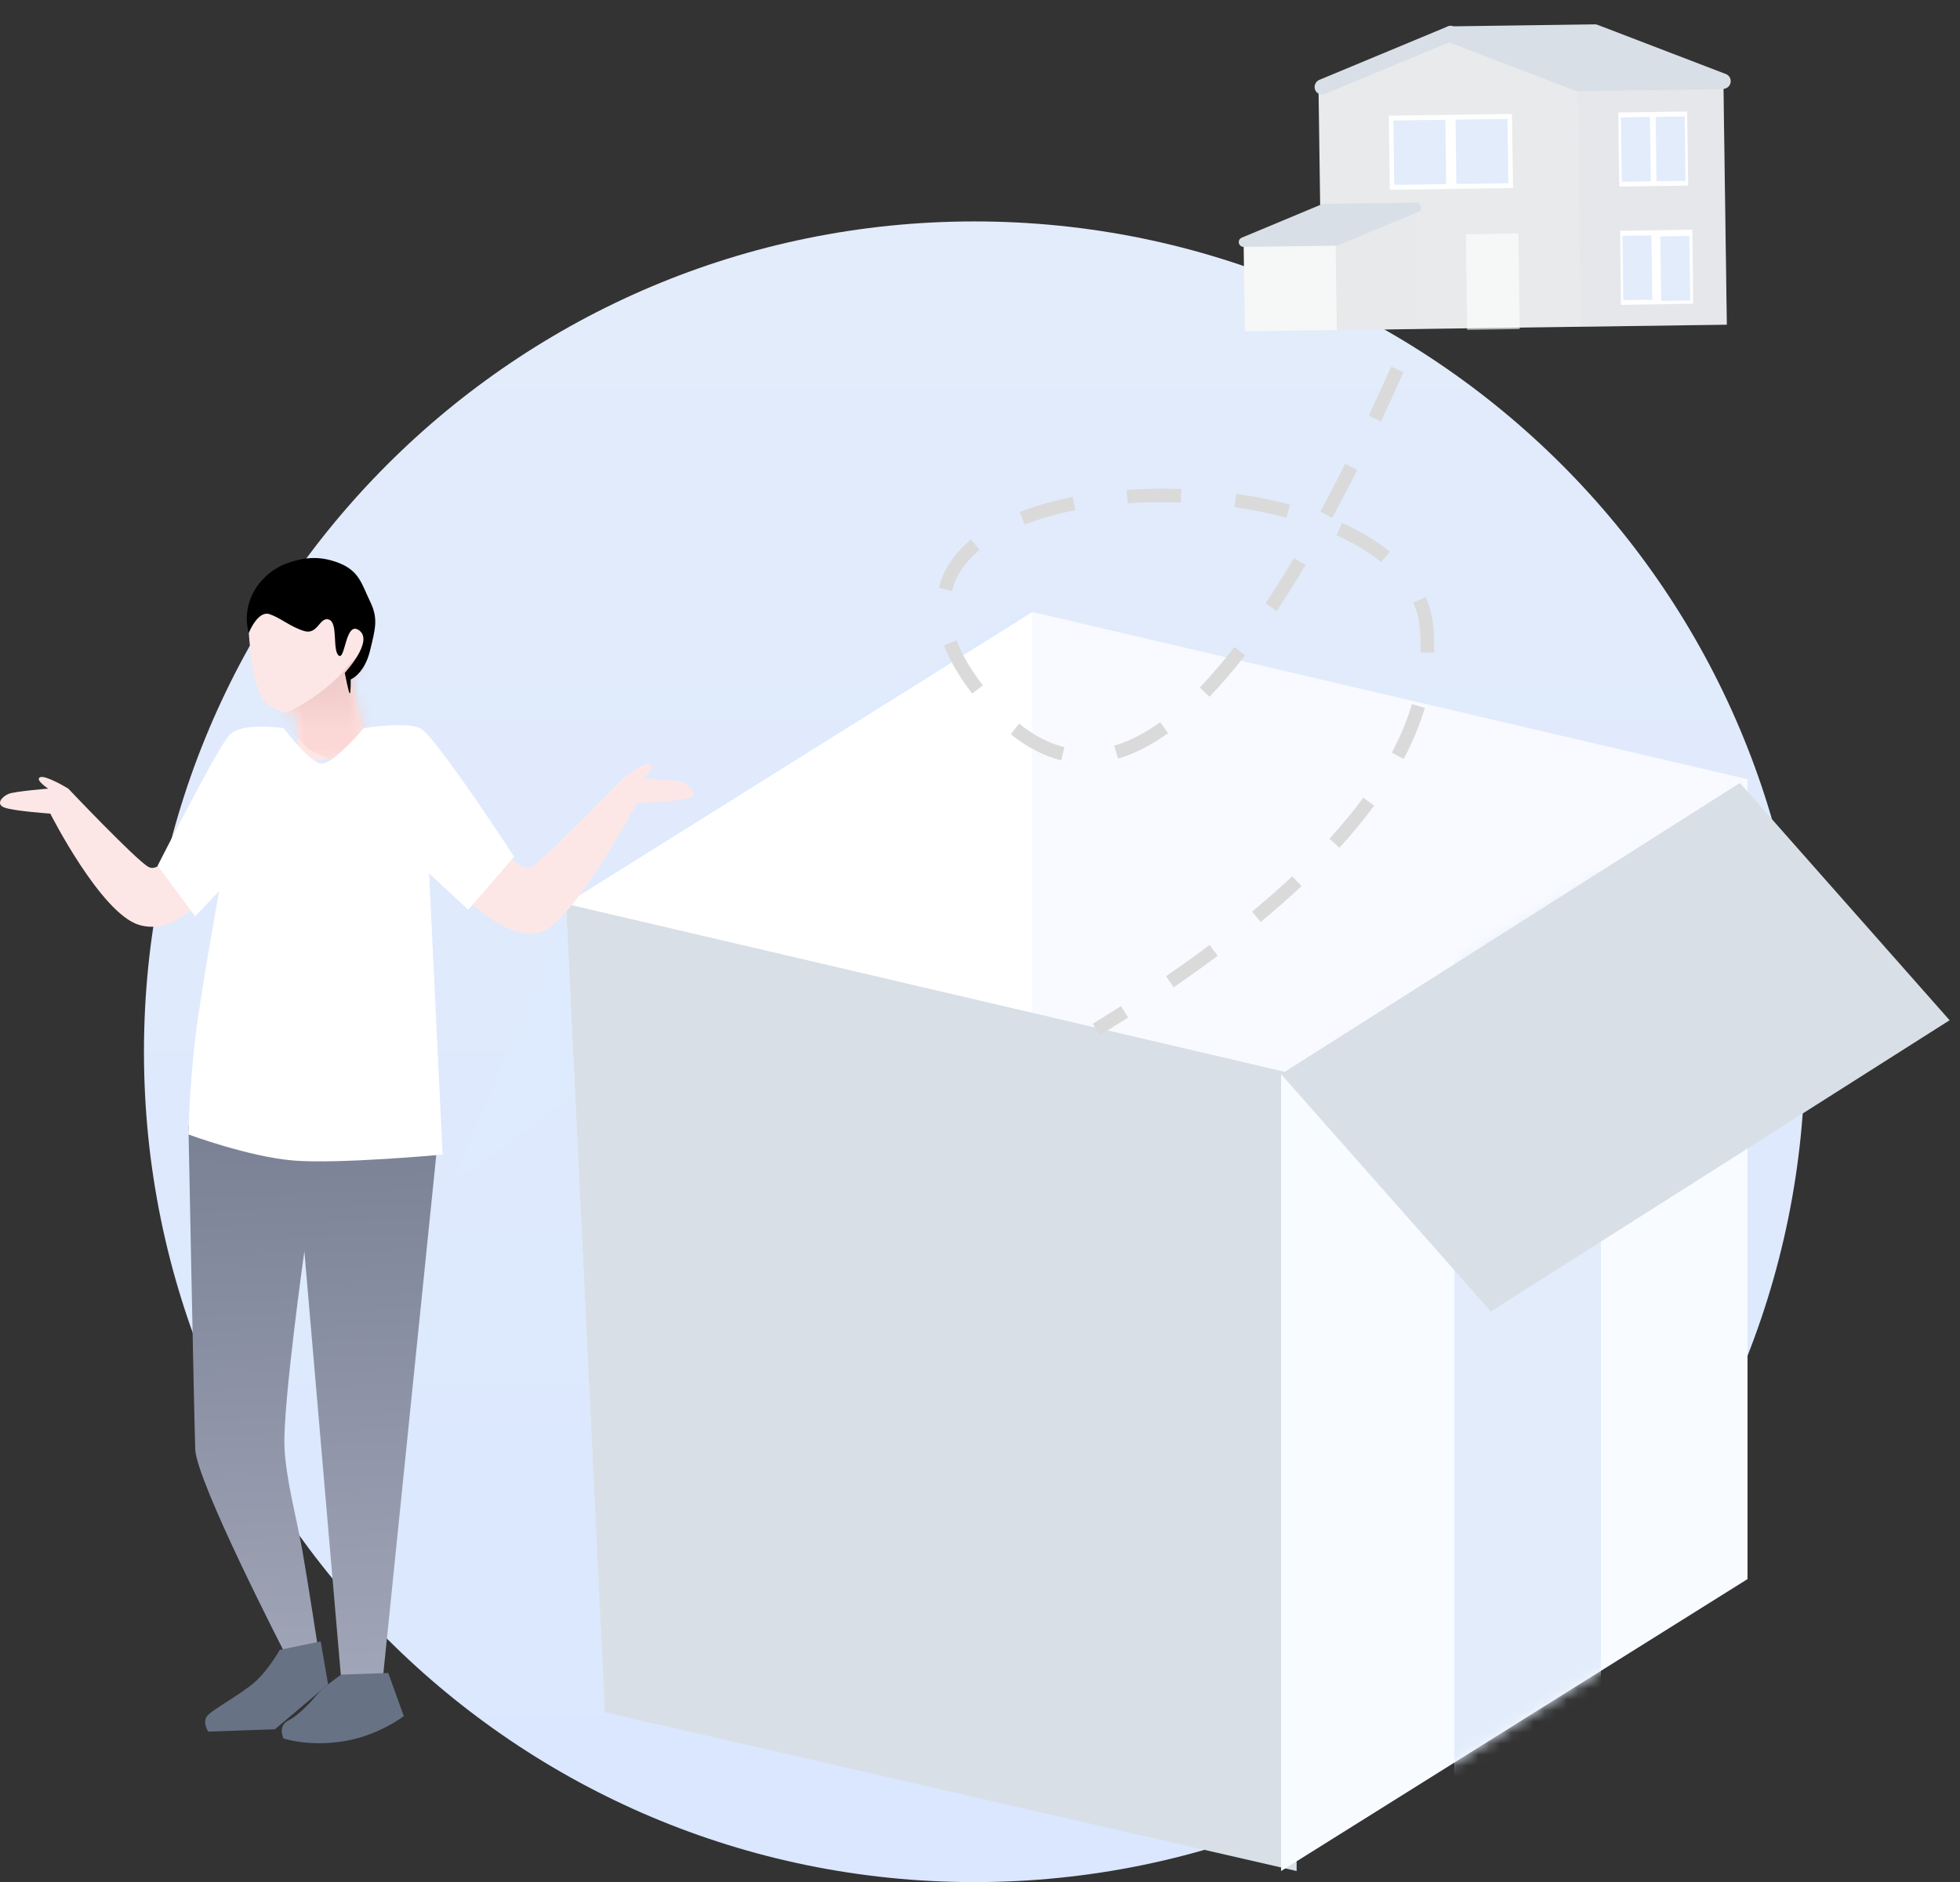 <svg width="177" height="170" viewBox="0 0 177 170" fill="none" xmlns="http://www.w3.org/2000/svg">
<rect x="0" y="0" width="177" height="170" fill="#333333" stroke="none"/>
<path d="M88 170C129.421 170 163 136.421 163 95C163 53.579 129.421 20 88 20C46.579 20 13 53.579 13 95C13 136.421 46.579 170 88 170Z" fill="url(#paint0_linear_1929_33738)"/>
<path d="M82.134 76.57L40.763 106.99L51.794 81.109L93 55L82.134 76.57Z" fill="#DEEAFD"/>
<path d="M51.106 81.644L93.226 55.276V127.188L54.616 154.258L51.106 81.644Z" fill="white"/>
<path d="M93.226 55.276L157.81 70.385V142.324L93.226 127.214V55.276Z" fill="#F8FAFF"/>
<path d="M51.106 81.64L117.094 97.061V169L54.616 154.653L51.106 81.64Z" fill="#D8DFE6"/>
<path d="M115.69 97.088L157.81 70.72V142.632L115.69 169V97.088Z" fill="#F8FBFF"/>
<mask id="mask0_1929_33738" style="mask-type:alpha" maskUnits="userSpaceOnUse" x="115" y="70" width="43" height="100">
<path d="M115.69 97.088L157.81 70.72V142.632L115.69 169V97.088Z" fill="white"/>
</mask>
<g mask="url(#mask0_1929_33738)">
<rect x="131.335" y="64.727" width="13.238" height="110.266" fill="#E2ECFB"/>
</g>
<path d="M134.63 118.456L176.062 92.153L157.122 70.72L115.69 97.023L134.63 118.456Z" fill="#D8DFE6"/>
<path d="M17.017 101.702L39.486 103.473L34.497 152.35C34.497 152.35 34.06 152.838 32.999 152.649C31.939 152.459 30.827 151.869 30.827 151.869L27.485 113.014C27.485 113.014 25.553 126.753 25.688 130.618C25.789 133.531 26.785 137.083 27.318 140.122C27.777 142.737 28.742 148.988 28.742 148.988C28.742 148.988 27.601 149.509 26.995 149.626C26.389 149.744 25.611 149.097 25.611 149.097C25.611 149.097 17.733 133.804 17.631 130.9C17.53 127.995 17.017 101.702 17.017 101.702Z" fill="url(#paint1_linear_1929_33738)"/>
<path d="M25.261 149.025C25.261 149.025 24.26 150.828 23.017 151.926C21.773 153.025 19.32 154.337 18.761 154.933C18.202 155.529 18.812 156.407 18.812 156.407L24.825 156.197L29.63 152.133L28.959 148.259L25.261 149.025Z" fill="#677285"/>
<path d="M35.062 151.112L36.466 155.005C36.466 155.005 34.161 156.791 30.976 157.288C27.791 157.784 25.596 157.021 25.596 157.021C25.596 157.021 25.021 155.862 26.105 155.367C26.603 155.14 27.718 154.194 28.698 152.984C29.14 152.437 30.806 151.261 30.806 151.261L35.062 151.112Z" fill="#677285"/>
<path d="M45.127 76.22C45.127 76.22 46.969 79.022 48.098 78.272C49.227 77.522 56.278 70.297 56.278 70.297C56.278 70.297 58.374 68.682 58.762 69.066C59.15 69.45 58.063 70.297 58.063 70.297C58.063 70.297 60.351 70.521 61.066 70.521C61.781 70.521 63.285 71.663 62.302 72.047C61.319 72.431 57.504 72.526 57.504 72.526C57.504 72.526 51.712 83.479 48.694 84.256C45.676 85.032 41.517 80.64 41.517 80.64L45.127 76.22Z" fill="#FDE7E6"/>
<path d="M15.702 76.421C15.702 76.421 14.495 78.893 13.4 78.3C12.306 77.707 6.166 71.232 6.166 71.232C6.166 71.232 4.122 69.98 3.622 70.205C3.122 70.43 4.354 71.232 4.354 71.232C4.354 71.232 1.346 71.476 0.78 71.704C0.214 71.931 -0.445 72.629 0.411 72.946C1.266 73.263 4.542 73.488 4.542 73.488C4.542 73.488 9.095 82.485 12.544 83.537C15.994 84.59 18.933 80.444 18.933 80.444L15.702 76.421Z" fill="#FDE7E6"/>
<path d="M26.871 68.849V64.428C26.871 64.428 24.579 64.544 23.648 63.01C22.716 61.475 22.465 57.12 22.465 57.12L23.166 55.1L30.07 54.809L33.697 57.899L32.008 60.882L31.686 61.455L33.296 68.233L26.871 68.849Z" fill="#FDE7E6"/>
<mask id="mask1_1929_33738" style="mask-type:alpha" maskUnits="userSpaceOnUse" x="22" y="54" width="12" height="15">
<path d="M26.871 68.849V64.428C26.871 64.428 24.579 64.544 23.648 63.01C22.716 61.475 22.465 57.12 22.465 57.12L23.166 55.1L30.07 54.809L33.697 57.899L32.008 60.882L31.686 61.455L33.296 68.233L26.871 68.849Z" fill="white"/>
</mask>
<g mask="url(#mask1_1929_33738)">
<path d="M31.361 60.228C29.321 62.765 25.792 64.539 25.333 64.539C24.873 64.539 27.899 67.721 27.899 67.721L30.36 68.849L33.853 68.109L35.1 64.539L32.899 60.488C32.899 60.488 33.401 57.691 31.361 60.228Z" fill="url(#paint2_linear_1929_33738)"/>
</g>
<path d="M14.234 78.197L17.627 82.766L19.791 80.481C19.791 80.481 18.145 89.504 17.627 93.831C17.109 98.158 17.012 102.468 17.012 102.468C17.012 102.468 22.445 104.484 26.494 104.824C30.543 105.163 39.97 104.289 39.97 104.289L38.753 78.892L42.284 82.17L46.429 77.383C46.429 77.383 39.293 66.417 37.944 65.778C36.594 65.139 32.843 65.778 32.843 65.778C32.843 65.778 30.18 68.928 29.101 68.972C28.021 69.016 25.627 65.778 25.627 65.778C25.627 65.778 21.801 65.167 20.689 66.417C19.576 67.666 14.234 78.197 14.234 78.197Z" fill="white"/>
<path d="M22.465 57.169C22.465 57.169 23.278 55.116 24.34 55.473C25.345 55.812 26.215 56.617 27.466 56.995C28.716 57.374 28.854 55.675 29.704 55.962C30.554 56.249 29.993 58.747 30.592 59.213C31.191 59.678 31.191 55.962 32.467 56.962C33.744 57.963 31.135 60.779 31.135 60.779C31.135 60.779 31.47 62.509 31.577 62.627C31.684 62.745 31.672 61.368 31.672 61.368C31.672 61.368 32.891 60.9 33.411 58.789C33.93 56.678 34.155 55.838 33.411 54.304C32.666 52.77 32.454 51.569 30.592 50.845C28.729 50.122 27.316 50.405 26.014 50.845C24.712 51.286 23.769 52.161 23.166 53.032C21.762 55.1 22.465 57.169 22.465 57.169Z" fill="black"/>
<path fill-rule="evenodd" clip-rule="evenodd" d="M123.609 37.534C124.28 36.114 124.955 34.644 125.636 33.124L126.746 33.622C126.063 35.149 125.384 36.626 124.709 38.054L123.609 37.534ZM119.238 46.198C119.98 44.83 120.728 43.397 121.481 41.899L122.568 42.446C121.809 43.954 121.056 45.398 120.308 46.778L119.238 46.198ZM116.852 50.413C115.988 51.87 115.132 53.236 114.285 54.511L115.298 55.184C116.157 53.892 117.024 52.509 117.899 51.034L116.852 50.413ZM108.348 62.091C109.374 61.027 110.416 59.812 111.472 58.447L112.435 59.192C111.352 60.59 110.282 61.839 109.224 62.936L108.348 62.091ZM104.775 65.236C103.352 66.255 101.967 66.96 100.62 67.354L100.962 68.522C102.448 68.087 103.955 67.32 105.484 66.225L104.775 65.236ZM92.038 65.364C93.376 66.443 94.737 67.15 96.121 67.49L95.83 68.672C94.265 68.287 92.746 67.497 91.275 66.311L92.038 65.364ZM88.758 61.908C88.682 61.809 88.607 61.709 88.532 61.608C87.552 60.289 86.841 59.038 86.387 57.856L85.251 58.292C85.747 59.584 86.513 60.93 87.555 62.334C87.633 62.439 87.712 62.543 87.791 62.647L88.758 61.908ZM88.467 49.668C87.153 50.753 86.308 51.999 85.963 53.389L84.782 53.097C85.193 51.438 86.187 49.973 87.692 48.729L88.467 49.668ZM92.532 47.381C93.901 46.846 95.441 46.41 97.111 46.081L96.875 44.887C95.138 45.23 93.529 45.685 92.09 46.247L92.532 47.381ZM106.637 45.385C105.018 45.328 103.405 45.354 101.834 45.465L101.748 44.251C103.362 44.137 105.018 44.11 106.68 44.169L106.637 45.385ZM111.481 45.812C113.112 46.044 114.69 46.362 116.181 46.761L116.495 45.585C114.957 45.174 113.331 44.846 111.653 44.607L111.481 45.812ZM124.737 50.77C123.625 49.865 122.267 49.052 120.7 48.346L121.2 47.236C122.859 47.984 124.306 48.851 125.506 49.827L124.737 50.77ZM127.638 54.425C127.932 55.108 128.12 55.818 128.199 56.557C128.283 57.339 128.312 58.125 128.286 58.915L129.502 58.954C129.53 58.108 129.499 57.266 129.409 56.428C129.317 55.567 129.098 54.738 128.756 53.944L127.638 54.425ZM125.689 67.981C126.472 66.503 127.078 65.042 127.508 63.596L128.674 63.942C128.221 65.468 127.584 67.004 126.764 68.55L125.689 67.981ZM123.113 72.049C122.213 73.275 121.195 74.511 120.06 75.756L120.959 76.576C122.123 75.3 123.167 74.031 124.094 72.769L123.113 72.049ZM113.071 82.34C114.363 81.271 115.572 80.208 116.699 79.151L117.532 80.039C116.386 81.113 115.158 82.192 113.847 83.277L113.071 82.34ZM109.237 85.353C107.986 86.289 106.674 87.23 105.3 88.175L105.99 89.177C107.377 88.223 108.702 87.273 109.966 86.328L109.237 85.353ZM98.687 92.469C99.552 91.937 100.397 91.407 101.224 90.877L101.88 91.902C101.047 92.435 100.195 92.97 99.325 93.506L98.687 92.469Z" fill="#DADADA"/>
<path d="M155.632 7.346L142.479 7.535L130.874 3.081L119.068 7.856L119.378 29.836L155.942 29.326L155.632 7.346Z" fill="#E8EAEB"/>
<path d="M120.609 21.752L112.305 21.863L112.419 29.931L120.729 29.813L120.609 21.752Z" fill="#F6F7F7"/>
<path opacity="0.2" d="M120.73 29.82L128.016 29.72L127.86 18.727L120.615 21.745L120.73 29.82Z" fill="#E5E8EA"/>
<path opacity="0.2" d="M155.633 7.359L142.479 7.542L142.782 29.516L155.936 29.333L155.633 7.359Z" fill="#D8DFE6"/>
<path d="M119.557 18.844L127.86 18.727L120.615 21.745L112.311 21.862L119.557 18.844Z" fill="#D8DFE6"/>
<path d="M120.656 22.186L120.624 22.189L112.313 22.3C112.209 22.303 112.114 22.266 112.03 22.203C111.952 22.138 111.897 22.045 111.875 21.949C111.852 21.847 111.875 21.74 111.925 21.65C111.975 21.561 112.061 21.494 112.162 21.458L119.407 18.434C119.457 18.416 119.516 18.41 119.569 18.419L127.873 18.308C127.977 18.304 128.072 18.341 128.156 18.399C128.234 18.463 128.288 18.55 128.311 18.652C128.333 18.755 128.317 18.854 128.273 18.95C128.223 19.04 128.145 19.112 128.05 19.147L120.805 22.165C120.761 22.182 120.709 22.187 120.656 22.186ZM114.574 21.393L120.528 21.309L125.603 19.195L119.65 19.28L114.574 21.393Z" fill="#D8DFE6"/>
<path fill-rule="evenodd" clip-rule="evenodd" d="M119.004 8.418C119.137 8.51 119.305 8.56 119.467 8.544C119.537 8.531 119.6 8.506 119.663 8.474L130.869 3.819L142.232 8.18C142.314 8.211 142.407 8.229 142.492 8.227L155.639 8.045L155.691 8.04L155.689 8.02C155.844 7.999 155.982 7.934 156.089 7.826C156.197 7.718 156.269 7.58 156.287 7.428C156.312 7.275 156.278 7.122 156.206 6.991C156.129 6.861 156.014 6.754 155.878 6.695L144.28 2.247C144.199 2.216 144.112 2.198 144.021 2.2L131.262 2.377C131.243 2.37 131.224 2.363 131.204 2.357C131.103 2.328 131.004 2.317 130.901 2.334C130.805 2.343 130.718 2.379 130.637 2.427C130.607 2.438 130.577 2.452 130.549 2.467L119.138 7.216C118.988 7.282 118.862 7.399 118.791 7.549C118.714 7.7 118.696 7.865 118.738 8.025C118.772 8.185 118.87 8.32 119.004 8.418Z" fill="#D8DFE6"/>
<path opacity="0.6" d="M137.117 21.089L132.371 21.158L132.494 29.794L137.239 29.725L137.117 21.089Z" fill="white"/>
<path d="M136.542 10.292L125.412 10.447L125.507 17.139L136.638 16.983L136.542 10.292Z" fill="white"/>
<path d="M130.519 10.822L125.832 10.885L125.91 16.695L130.597 16.632L130.519 10.822Z" fill="#E2ECFB"/>
<path d="M136.134 10.743L131.446 10.806L131.524 16.616L136.211 16.553L136.134 10.743Z" fill="#E2ECFB"/>
<path d="M152.36 10.074L146.138 10.158L146.234 16.849L152.456 16.765L152.36 10.074Z" fill="white"/>
<path d="M148.994 10.568L146.377 10.606L146.461 16.415L149.079 16.378L148.994 10.568Z" fill="#E2ECFB"/>
<path d="M152.134 10.52L149.516 10.558L149.594 16.368L152.212 16.33L152.134 10.52Z" fill="#E2ECFB"/>
<path d="M152.829 20.736L146.311 20.849L146.381 27.542L152.899 27.43L152.829 20.736Z" fill="white"/>
<path d="M149.135 21.262L146.517 21.299L146.595 27.11L149.212 27.072L149.135 21.262Z" fill="#E2ECFB"/>
<path d="M152.558 21.317L149.934 21.356L150.02 27.179L152.644 27.14L152.558 21.317Z" fill="#E2ECFB"/>
<defs>
<linearGradient id="paint0_linear_1929_33738" x1="88" y1="20" x2="88" y2="170" gradientUnits="userSpaceOnUse">
<stop stop-color="#E3ECFA"/>
<stop offset="1" stop-color="#DAE7FF"/>
</linearGradient>
<linearGradient id="paint1_linear_1929_33738" x1="41.111" y1="152.439" x2="39.325" y2="101.31" gradientUnits="userSpaceOnUse">
<stop stop-color="#A1A7B8"/>
<stop offset="1" stop-color="#7B8195"/>
</linearGradient>
<linearGradient id="paint2_linear_1929_33738" x1="32.328" y1="65.881" x2="32.328" y2="61.598" gradientUnits="userSpaceOnUse">
<stop stop-color="#FBD8D6"/>
<stop offset="1" stop-color="#EAC0BE" stop-opacity="0.7"/>
</linearGradient>
</defs>
</svg>
